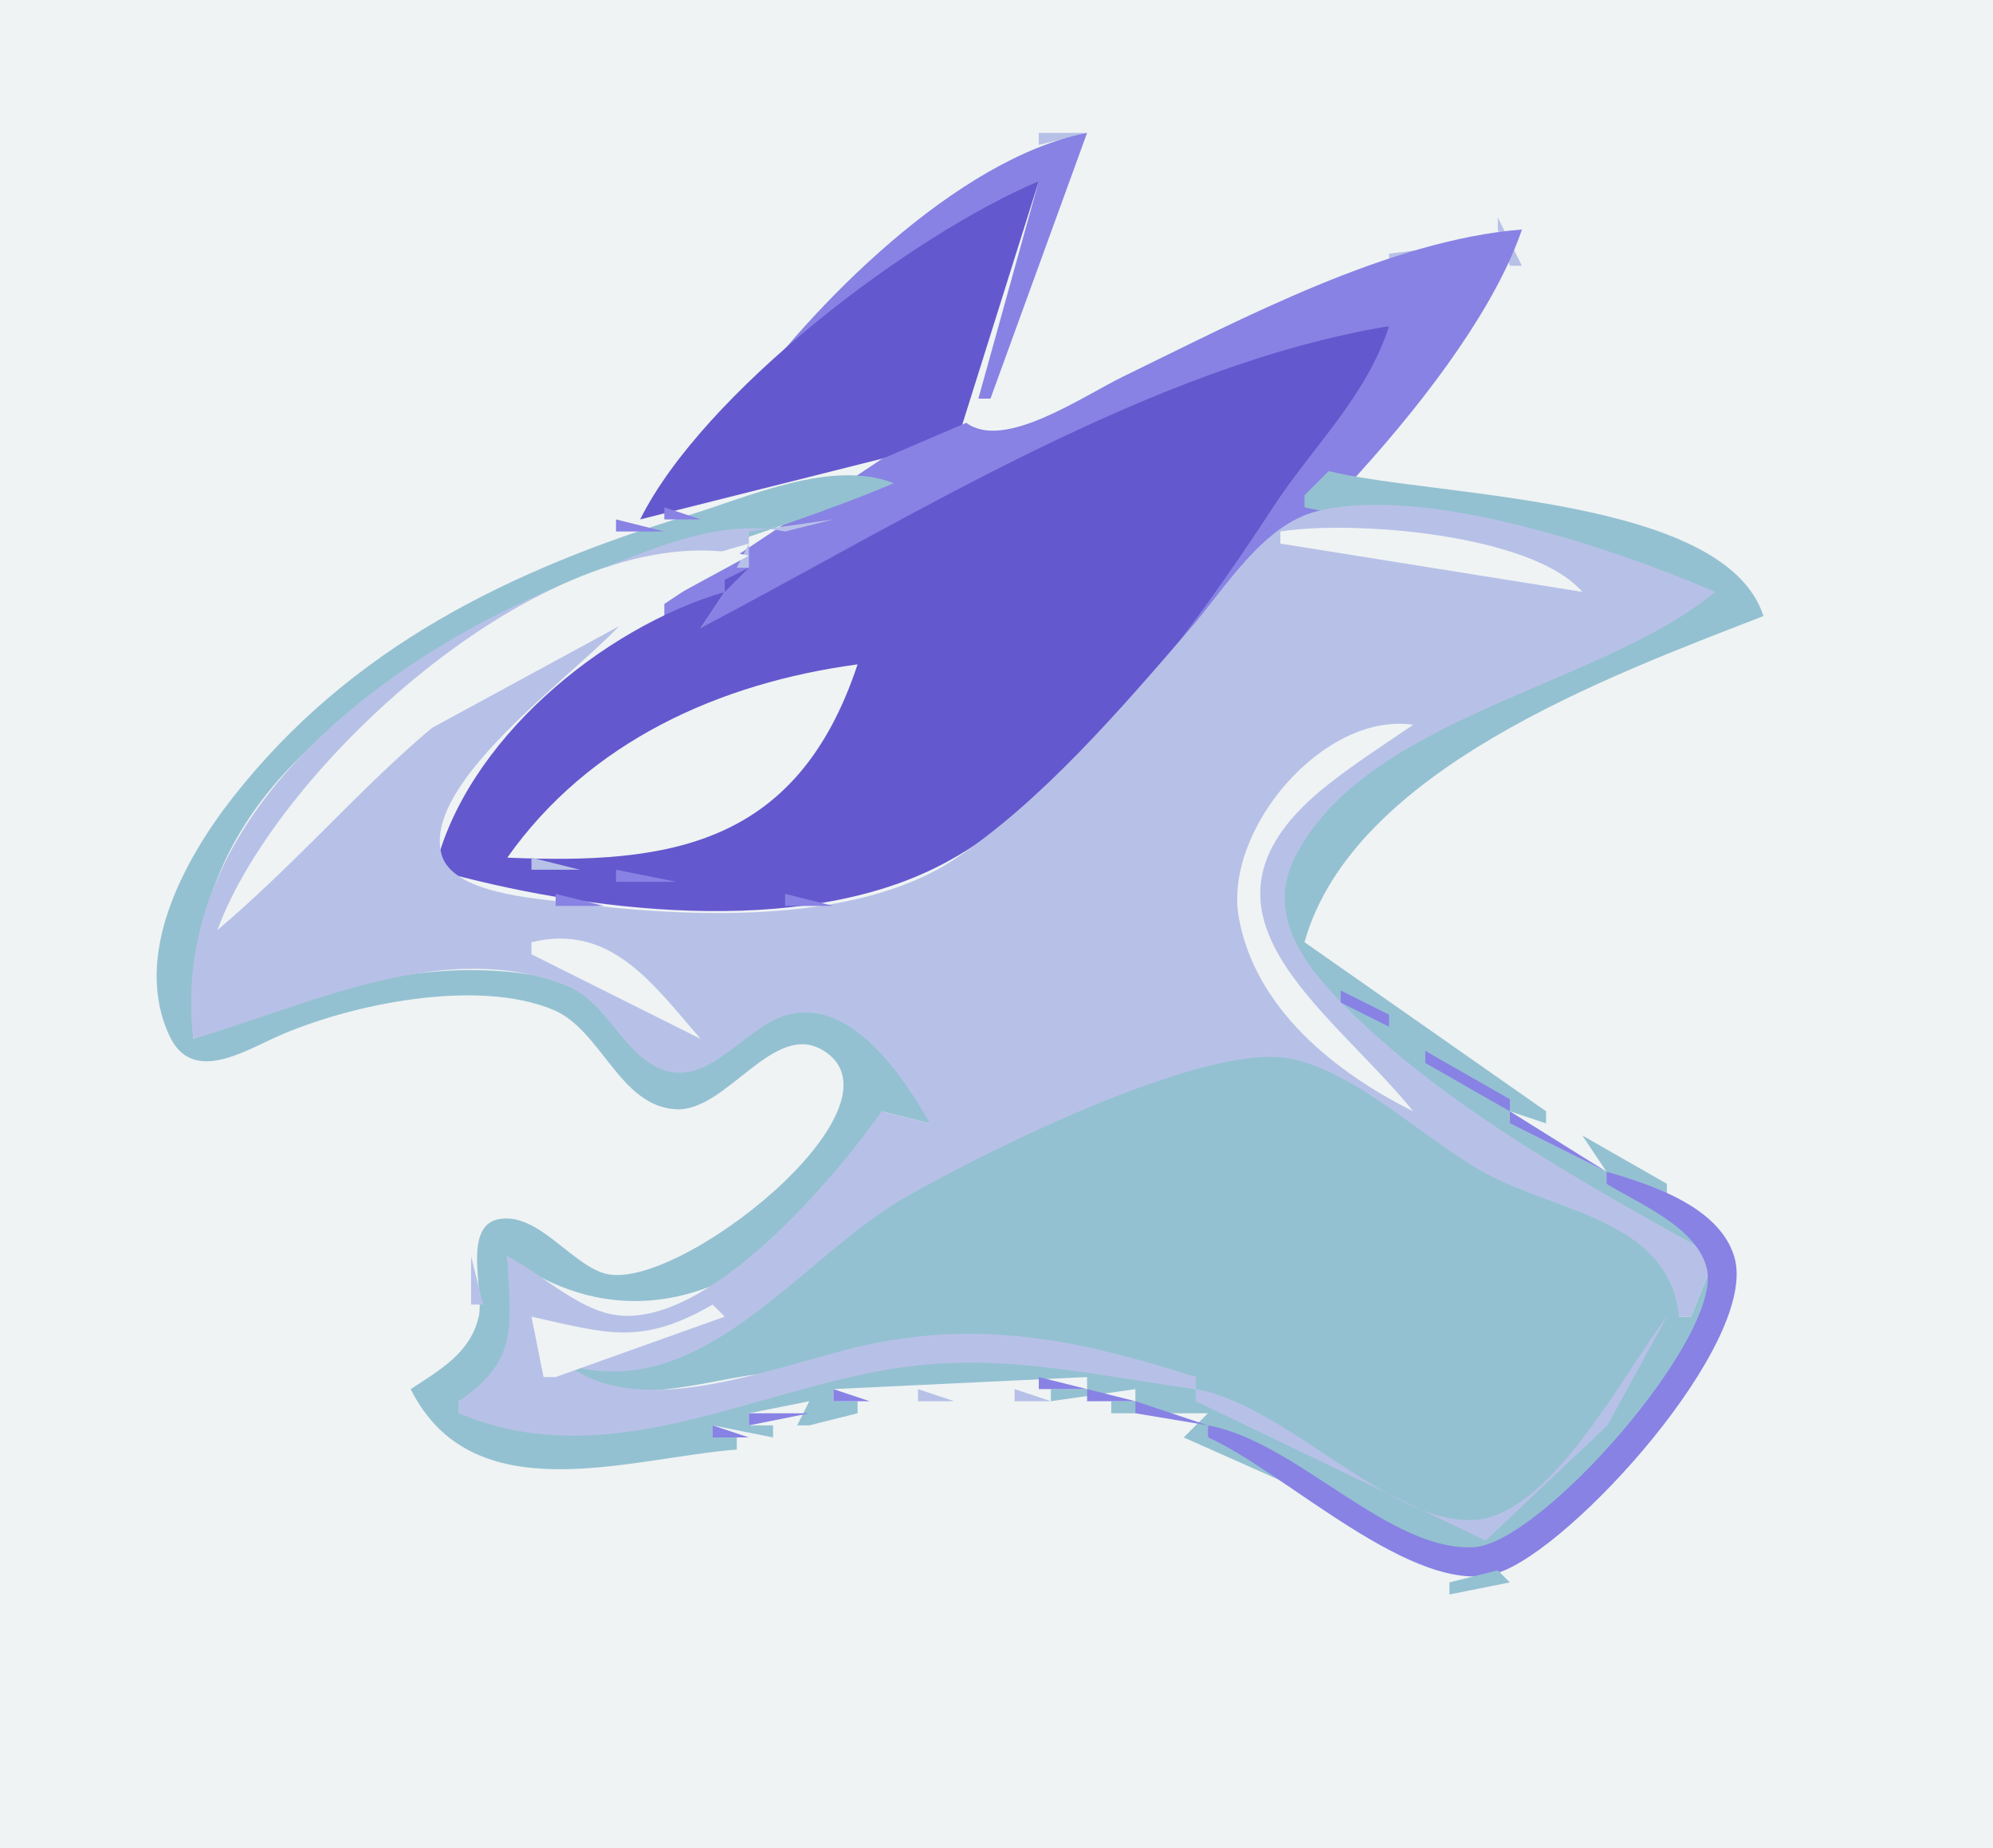 <?xml version="1.0" standalone="yes"?>
<svg xmlns="http://www.w3.org/2000/svg" width="165" height="153">
<path style="fill:#eff3f4; stroke:none;" d="M0 0L0 153L165 153L165 0L0 0z"/>
<path style="fill:#b7c1e7; stroke:none;" d="M86 11L86 12L90 11L86 11z"/>
<path style="fill:#8882e4; stroke:none;" d="M61 34L86 15L81 33L82 33L90 11C79.255 13.079 67.101 25.339 61 34z"/>
<path style="fill:#b7c1e7; stroke:none;" d="M84 12L85 13L84 12M83 13L84 14L83 13M89.333 13.667L89.667 14.333L89.333 13.667M81 14L82 15L81 14z"/>
<path style="fill:#6458ce; stroke:none;" d="M86 14L87 15L86 14z"/>
<path style="fill:#b7c1e7; stroke:none;" d="M80 15L81 16L80 15z"/>
<path style="fill:#6458ce; stroke:none;" d="M53 43L79.272 36.401L86 15C75.352 19.507 58.212 32.521 53 43z"/>
<path style="fill:#b7c1e7; stroke:none;" d="M79 16L80 17L79 16M88 16L89 17L88 16M76 18L77 19L76 18M87.333 18.667L87.667 19.333L87.333 18.667M124 18L124 19L125 22L126 22L124 18M75 19L76 20L75 19M115 21L115 22L123 20L115 21z"/>
<path style="fill:#8882e4; stroke:none;" d="M80 35L73 38L55 50L55 51L60 49L58 52L115 27L94 56C104.533 48.58 121.835 31.275 126 19C115.058 19.864 102.703 26.45 93 31.167C89.61 32.814 83.111 37.333 80 35z"/>
<path style="fill:#b7c1e7; stroke:none;" d="M74 20L75 21L74 20M73 21L74 22L73 21M86 21L87 22L86 21M72 22L73 23L72 22M112.667 22.333L113.333 22.667L112.667 22.333M85 23L86 24L85 23M110 23L111 24L110 23M107.667 24.333L108.333 24.667L107.667 24.333M123 24L124 25L123 24M68 25L69 26L68 25M105.667 25.333L106.333 25.667L105.667 25.333M122 25L123 26L122 25M67 26L68 27L67 26M84 26L85 27L84 26M102.667 26.333L103.333 26.667L102.667 26.333z"/>
<path style="fill:#6458ce; stroke:none;" d="M113 26L114 27L113 26z"/>
<path style="fill:#b7c1e7; stroke:none;" d="M121 26L122 27L121 26M66 27L67 28L66 27M100.667 27.333L101.333 27.667L100.667 27.333z"/>
<path style="fill:#6458ce; stroke:none;" d="M58 52L60 49C49.81 51.998 38.496 61.38 36 72C48.253 75.443 66.193 77.751 78 71.558C88.903 65.84 98.814 52.075 105.39 42.001C108.686 36.953 113.138 32.816 115 27C95.435 30.224 75.397 42.847 58 52z"/>
<path style="fill:#b7c1e7; stroke:none;" d="M120 27L121 28L120 27M65 28L66 29L65 28M83.333 28.667L83.667 29.333L83.333 28.667M98 28L99 29L98 28M64 29L65 30L64 29M96 29L97 30L96 29M63 30L64 31L63 30M93.667 30.333L94.333 30.667L93.667 30.333M62 31L63 32L62 31M82 31L83 32L82 31M91.667 31.333L92.333 31.667L91.667 31.333M117 31L118 32L117 31M61 32L62 33L61 32M89.667 32.333L90.333 32.667L89.667 32.333M116 32L117 33L116 32M60 33L61 34L60 33M81 33L82 34L81 33M87 33L88 34L87 33M115 33L116 34L115 33M59 34L60 35L59 34M85 34L86 35L85 34M114 34L115 35L114 34M58 35L59 36L58 35M83 35L84 36L83 35M113 35L114 36L113 35M57 36L55 39L57 36M81 36L82 37L81 36M112 36L113 37L112 36z"/>
<path style="fill:#8882e4; stroke:none;" d="M57 37L58 38L57 37z"/>
<path style="fill:#b7c1e7; stroke:none;" d="M111 37L112 38L111 37z"/>
<path style="fill:#8882e4; stroke:none;" d="M56 38L57 39L56 38z"/>
<path style="fill:#b7c1e7; stroke:none;" d="M54 39L55 40L54 39z"/>
<path style="fill:#8882e4; stroke:none;" d="M68 39L69 40L68 39z"/>
<path style="fill:#94c1d1; stroke:none;" d="M34 115C39.151 125.305 52.031 120.709 61 120L61 119L59 119L59 118L64 119L64 118L62 118L62 117L67 116L66 118L67 118L71 117L71 116L69 116L69 115L90 114L90 115L87 115L87 116L94 115L94 116L92 116L92 117L100 117L98 119L107 123L107 122L100 119L100 118C106.268 119.809 116.825 130.192 122.985 128.709C128.714 127.33 142.965 111.236 142.003 105.093C141.402 101.255 136.079 99.329 133 98L133 97L138 99L138 98L131 94L133 97L125 93L125 92L128 93L128 92L108 78C111.99 63.781 133.063 56.019 146 51C142.783 41.038 118.806 41.169 110 39L108 41L108 42L142 49C132.336 54.641 112.64 59.699 107.179 70.043C104.45 75.213 107.376 80.263 111.044 83.957C118.797 91.766 131.716 100.108 142 104L140 109L139 109C139.704 100.797 128.708 99.811 123 96.572C118.127 93.806 112.58 88.28 107 87.347C99.144 86.032 80.916 95.145 74 99.088C65.393 103.995 58.074 115.37 47 113C50.299 116.775 57.551 114.539 62 113.866C76.422 111.685 84.566 110.691 99 114L99 115C89.586 113.058 81.599 111.721 72 113.463C60.008 115.64 50.263 120.887 38 117L38 116C43.812 113.235 42.443 109.625 42 104C53.792 112.7 66.923 105.031 73 92L77 93C75.057 87.999 70.201 81.545 64 83.957C61.426 84.958 59.015 88.127 56.09 87.984C52.294 87.798 50.656 82.331 46.91 81.318C36.481 78.496 25.408 82.088 16 86C14.167 54.489 52.484 49.176 74 40C68.844 37.989 62.072 41.109 57 42.656C42.267 47.149 29.045 53.563 19.289 66.001C15.25 71.15 10.911 79.077 14.032 85.756C15.9 89.753 20.149 87.057 23 85.791C28.953 83.146 39.483 80.951 45.816 83.603C49.805 85.274 51.294 91.622 56.004 91.833C60.176 92.019 64.058 84.437 68.168 86.971C75.642 91.578 55.885 107.243 50 105.408C47.163 104.524 44.526 100.379 41.333 100.921C38.251 101.443 40.081 106.96 39.643 108.957C38.976 111.998 36.407 113.419 34 115z"/>
<path style="fill:#b7c1e7; stroke:none;" d="M111.667 39.333L112.333 39.667L111.667 39.333M53 40L54 41L53 40z"/>
<path style="fill:#8882e4; stroke:none;" d="M64 40L65 41L64 40z"/>
<path style="fill:#b7c1e7; stroke:none;" d="M117.667 40.333L118.333 40.667L117.667 40.333M52 41L51 43L52 41z"/>
<path style="fill:#8882e4; stroke:none;" d="M59.667 41.333L60.333 41.667L59.667 41.333z"/>
<path style="fill:#b7c1e7; stroke:none;" d="M123.667 41.333L124.333 41.667L123.667 41.333z"/>
<path style="fill:#8882e4; stroke:none;" d="M51 43L51 44L55 44L51 43M55 42L55 43L58 43L55 42z"/>
<path style="fill:#b7c1e7; stroke:none;" d="M65 44C59.322 42.818 53.295 45.758 48 47.811C32.305 53.897 13.804 67.407 16 86C25.425 83.286 36.73 77.554 46.91 81.603C50.386 82.986 51.673 87.636 55.174 88.658C58.806 89.719 61.803 85.026 65 84.072C70.44 82.448 74.731 89.085 77 93L73 92C69.178 97.426 58.696 109.946 51 108.867C47.831 108.423 44.819 105.436 42 104C42.239 109.668 43.065 112.508 38 116L38 117C49.816 121.986 61.311 115.585 73 113.463C82.305 111.774 89.869 113.77 99 115L99 114C89.713 111.03 81.698 109.276 72 111.285C64.881 112.76 53.441 117.879 47 113C58.284 116.233 66.284 104.057 75 99.088C81.325 95.482 99.92 86.097 107 87.668C112.537 88.897 118.016 94.413 123 97.134C128.93 100.372 138.222 101.01 139 109L140 109L142 104C131.927 98.413 120.29 92.023 112.015 83.957C108.527 80.556 104.625 76.123 107.183 71.015C113.046 59.307 132.507 56.865 142 49C133.767 45.457 118.023 40.078 109.039 42.322C104.55 43.443 101.426 48.7 98.575 52C92.893 58.577 86.28 66.325 79 71.146C70.652 76.674 56.551 75.952 47 74.711C44.334 74.364 37.391 73.962 36.542 70.697C34.923 64.478 48.603 55.213 52 51C36.188 56.351 29.824 66.94 18 77C27.374 59.206 43.255 50.28 62 45L61 47L62 47L62 44L69 43L65 44M128.667 42.333L129.333 42.667L128.667 42.333z"/>
<path style="fill:#eff3f4; stroke:none;" d="M64 43L65 44L64 43M106 44L106 45L131 49C126.879 44.211 112.033 43.041 106 44z"/>
<path style="fill:#b7c1e7; stroke:none;" d="M132.667 43.333L133.333 43.667L132.667 43.333z"/>
<path style="fill:#eff3f4; stroke:none;" d="M62.667 44.333L63.333 44.667L62.667 44.333z"/>
<path style="fill:#b7c1e7; stroke:none;" d="M136.667 44.333L137.333 44.667L136.667 44.333M47 45L48 46L47 45z"/>
<path style="fill:#eff3f4; stroke:none;" d="M18 77L33.09 61.71L62 46C45.814 42.302 22.959 63.377 18 77z"/>
<path style="fill:#6458ce; stroke:none;" d="M64 47L67 46L64 47z"/>
<path style="fill:#b7c1e7; stroke:none;" d="M45 46L46 47L45 46M142 46L143 47L142 46M43 47L44 48L43 47M59 47L60 48L59 47z"/>
<path style="fill:#6458ce; stroke:none;" d="M62 47L60 48L60 49L62 47z"/>
<path style="fill:#b7c1e7; stroke:none;" d="M145 47L146 48L145 47M57 48L58 49L57 48M55 49L56 50L55 49M37 50L38 51L37 50M53 50L54 51L53 50z"/>
<path style="fill:#94c1d1; stroke:none;" d="M54 50L55 51L54 50z"/>
<path style="fill:#b7c1e7; stroke:none;" d="M35 51L36 52L35 51z"/>
<path style="fill:#94c1d1; stroke:none;" d="M52 51L53 52L52 51z"/>
<path style="fill:#8882e4; stroke:none;" d="M53 51L54 52L53 51z"/>
<path style="fill:#b7c1e7; stroke:none;" d="M144 51L145 52L144 51z"/>
<path style="fill:#8882e4; stroke:none;" d="M51.667 52.333L52.333 52.667L51.667 52.333z"/>
<path style="fill:#94c1d1; stroke:none;" d="M98 52L99 53L98 52z"/>
<path style="fill:#b7c1e7; stroke:none;" d="M32 53L33 54L32 53z"/>
<path style="fill:#8882e4; stroke:none;" d="M50 53L51 54L50 53z"/>
<path style="fill:#94c1d1; stroke:none;" d="M97 53L98 54L97 53z"/>
<path style="fill:#b7c1e7; stroke:none;" d="M139 53L140 54L139 53M31 54L32 55L31 54z"/>
<path style="fill:#94c1d1; stroke:none;" d="M48 54L49 55L48 54z"/>
<path style="fill:#8882e4; stroke:none;" d="M49 54L50 55L49 54M68.667 54.333L69.333 54.667L68.667 54.333z"/>
<path style="fill:#b7c1e7; stroke:none;" d="M70 54L72 56L70 54z"/>
<path style="fill:#8882e4; stroke:none;" d="M71 54L72 55L71 54z"/>
<path style="fill:#94c1d1; stroke:none;" d="M96 54L97 55L96 54z"/>
<path style="fill:#b7c1e7; stroke:none;" d="M137 54L138 55L137 54z"/>
<path style="fill:#8882e4; stroke:none;" d="M47 55L48 56L47 55M64.667 55.333L65.333 55.667L64.667 55.333z"/>
<path style="fill:#b7c1e7; stroke:none;" d="M66.667 55.333L67.333 55.667L66.667 55.333z"/>
<path style="fill:#eff3f4; stroke:none;" d="M42 71C55.471 71.578 66.024 70.002 71 55C59.553 56.543 48.772 61.393 42 71z"/>
<path style="fill:#94c1d1; stroke:none;" d="M95 55L96 56L95 55z"/>
<path style="fill:#b7c1e7; stroke:none;" d="M135 55L136 56L135 55M28 56L29 57L28 56z"/>
<path style="fill:#8882e4; stroke:none;" d="M46 56L47 57L46 56M62 56L63 57L62 56z"/>
<path style="fill:#b7c1e7; stroke:none;" d="M63 56L64 57L63 56z"/>
<path style="fill:#94c1d1; stroke:none;" d="M94 56L95 57L94 56z"/>
<path style="fill:#b7c1e7; stroke:none;" d="M27 57L28 58L27 57z"/>
<path style="fill:#8882e4; stroke:none;" d="M45 57L46 58L45 57M59 57L60 58L59 57z"/>
<path style="fill:#b7c1e7; stroke:none;" d="M60 57L61 58L60 57M70 57L71 58L70 57z"/>
<path style="fill:#8882e4; stroke:none;" d="M93 57L94 58L93 57z"/>
<path style="fill:#b7c1e7; stroke:none;" d="M26 58L27 59L26 58z"/>
<path style="fill:#8882e4; stroke:none;" d="M44 58L45 59L44 58M56 58L57 59L56 58z"/>
<path style="fill:#b7c1e7; stroke:none;" d="M57 58L58 59L57 58z"/>
<path style="fill:#8882e4; stroke:none;" d="M92 58L93 59L92 58M43 59L44 60L43 59M54 59L55 60L54 59z"/>
<path style="fill:#b7c1e7; stroke:none;" d="M55 59L56 60L55 59z"/>
<path style="fill:#8882e4; stroke:none;" d="M69 59L70 60L69 59z"/>
<path style="fill:#94c1d1; stroke:none;" d="M91 59L92 60L91 59z"/>
<path style="fill:#eff3f4; stroke:none;" d="M117 92C109.979 83.32 96.734 75.321 110.014 64.9C112.25 63.146 114.652 61.597 117 60C109.54 58.917 101.249 68.751 102.569 76C103.939 83.523 110.549 88.787 117 92z"/>
<path style="fill:#8882e4; stroke:none;" d="M42 60L43 61L42 60M52 60L53 61L52 60z"/>
<path style="fill:#b7c1e7; stroke:none;" d="M53 60L54 61L53 60M68 60L69 61L68 60z"/>
<path style="fill:#94c1d1; stroke:none;" d="M90 60L91 61L90 60z"/>
<path style="fill:#8882e4; stroke:none;" d="M41 61L42 62L41 61M50 61L51 62L50 61z"/>
<path style="fill:#b7c1e7; stroke:none;" d="M51 61L52 62L51 61M67 61L68 62L67 61z"/>
<path style="fill:#94c1d1; stroke:none;" d="M89 61L90 62L89 61z"/>
<path style="fill:#b7c1e7; stroke:none;" d="M22 62L23 63L22 62z"/>
<path style="fill:#8882e4; stroke:none;" d="M49 62L50 63L49 62M67 62L68 63L67 62M88 62L89 63L88 62z"/>
<path style="fill:#b7c1e7; stroke:none;" d="M122 62L123 63L122 62M21 63L22 64L21 63M48 63L49 64L48 63z"/>
<path style="fill:#8882e4; stroke:none;" d="M66 63L67 64L66 63M87 63L88 64L87 63z"/>
<path style="fill:#b7c1e7; stroke:none;" d="M120 63L121 64L120 63M20 64L21 65L20 64z"/>
<path style="fill:#8882e4; stroke:none;" d="M39 64L40 65L39 64z"/>
<path style="fill:#b7c1e7; stroke:none;" d="M47 64L48 65L47 64z"/>
<path style="fill:#8882e4; stroke:none;" d="M65 64L66 65L65 64z"/>
<path style="fill:#94c1d1; stroke:none;" d="M86 64L87 65L86 64z"/>
<path style="fill:#b7c1e7; stroke:none;" d="M19 65L20 66L19 65z"/>
<path style="fill:#8882e4; stroke:none;" d="M38 65L39 66L38 65z"/>
<path style="fill:#b7c1e7; stroke:none;" d="M46 65L47 66L46 65z"/>
<path style="fill:#8882e4; stroke:none;" d="M64 65L65 66L64 65z"/>
<path style="fill:#94c1d1; stroke:none;" d="M85 65L86 66L85 65M37 66L38 67L37 66z"/>
<path style="fill:#b7c1e7; stroke:none;" d="M45 66L46 67L45 66z"/>
<path style="fill:#8882e4; stroke:none;" d="M63 66L64 67L63 66z"/>
<path style="fill:#94c1d1; stroke:none;" d="M84 66L85 67L84 66z"/>
<path style="fill:#b7c1e7; stroke:none;" d="M115 66L116 67L115 66z"/>
<path style="fill:#8882e4; stroke:none;" d="M37 67L38 68L37 67z"/>
<path style="fill:#b7c1e7; stroke:none;" d="M44 67L45 68L44 67z"/>
<path style="fill:#8882e4; stroke:none;" d="M62 67L63 68L62 67z"/>
<path style="fill:#94c1d1; stroke:none;" d="M83 67L84 68L83 67z"/>
<path style="fill:#b7c1e7; stroke:none;" d="M17 68L18 69L17 68z"/>
<path style="fill:#8882e4; stroke:none;" d="M36 68L37 69L36 68z"/>
<path style="fill:#b7c1e7; stroke:none;" d="M43 68L44 69L43 68z"/>
<path style="fill:#8882e4; stroke:none;" d="M61 68L62 69L61 68M82 68L83 69L82 68z"/>
<path style="fill:#b7c1e7; stroke:none;" d="M112 68L113 69L112 68z"/>
<path style="fill:#94c1d1; stroke:none;" d="M35 69L36 70L35 69z"/>
<path style="fill:#8882e4; stroke:none;" d="M42 69L43 70L42 69M60 69L61 70L60 69z"/>
<path style="fill:#94c1d1; stroke:none;" d="M81 69L82 70L81 69z"/>
<path style="fill:#8882e4; stroke:none;" d="M35.333 70.667L35.667 71.333L35.333 70.667z"/>
<path style="fill:#b7c1e7; stroke:none;" d="M58 70L59 71L58 70z"/>
<path style="fill:#94c1d1; stroke:none;" d="M80 70L81 71L80 70z"/>
<path style="fill:#b7c1e7; stroke:none;" d="M15 71L16 72L15 71z"/>
<path style="fill:#8882e4; stroke:none;" d="M42.667 71.333L43.333 71.667L42.667 71.333z"/>
<path style="fill:#b7c1e7; stroke:none;" d="M44 71L44 72L48 72L44 71z"/>
<path style="fill:#8882e4; stroke:none;" d="M57 71L58 72L57 71M78 71L79 72L78 71z"/>
<path style="fill:#94c1d1; stroke:none;" d="M36 72L37 73L36 72z"/>
<path style="fill:#8882e4; stroke:none;" d="M37 72L38 73L37 72M51 72L51 73L56 73L51 72M76 72L77 73L76 72z"/>
<path style="fill:#94c1d1; stroke:none;" d="M77 72L78 73L77 72z"/>
<path style="fill:#b7c1e7; stroke:none;" d="M14 73L15 74L14 73z"/>
<path style="fill:#94c1d1; stroke:none;" d="M40 73L41 74L40 73z"/>
<path style="fill:#8882e4; stroke:none;" d="M41 73L42 74L41 73M72.667 73.333L73.333 73.667L72.667 73.333z"/>
<path style="fill:#94c1d1; stroke:none;" d="M74 73L75 74L74 73z"/>
<path style="fill:#b7c1e7; stroke:none;" d="M108.333 73.667L108.667 74.333L108.333 73.667z"/>
<path style="fill:#94c1d1; stroke:none;" d="M45 74L46 75L45 74z"/>
<path style="fill:#8882e4; stroke:none;" d="M46 74L46 75L50 75L46 74M65 74L65 75L69 75L65 74z"/>
<path style="fill:#94c1d1; stroke:none;" d="M69 74L70 75L69 74z"/>
<path style="fill:#b7c1e7; stroke:none;" d="M13.333 75.667L13.667 76.333L13.333 75.667z"/>
<path style="fill:#94c1d1; stroke:none;" d="M57.667 75.333L58.333 75.667L57.667 75.333z"/>
<path style="fill:#eff3f4; stroke:none;" d="M44 78L44 79L58 86C54.031 81.433 50.569 76.418 44 78z"/>
<path style="fill:#8882e4; stroke:none;" d="M108 77L109 78L108 77z"/>
<path style="fill:#b7c1e7; stroke:none;" d="M109 77L110 78L109 77z"/>
<path style="fill:#8882e4; stroke:none;" d="M108 79L109 80L108 79z"/>
<path style="fill:#b7c1e7; stroke:none;" d="M110 79L111 80L110 79M111 80L112 81L111 80M112 81L113 82L112 81z"/>
<path style="fill:#8882e4; stroke:none;" d="M111 82L111 83L115 85L115 84L111 82z"/>
<path style="fill:#b7c1e7; stroke:none;" d="M29.667 83.333L30.333 83.667L29.667 83.333M47 83L48 84L47 83M13.333 84.667L13.667 85.333L13.333 84.667M25 84L26 85L25 84M116 84L117 85L116 84M23 85L24 86L23 85M66 85L67 86L66 85M117 85L118 86L117 85M21 86L22 87L21 86M49 86L50 87L49 86M64 86L65 87L64 86M68 86L69 87L68 86M19 87L20 88L19 87M63 87L64 88L63 87z"/>
<path style="fill:#8882e4; stroke:none;" d="M118 87L118 88L125 92L125 91L118 87z"/>
<path style="fill:#b7c1e7; stroke:none;" d="M15 88L16 89L15 88M17 88L18 89L17 88z"/>
<path style="fill:#8882e4; stroke:none;" d="M73 88L76 92L73 88z"/>
<path style="fill:#b7c1e7; stroke:none;" d="M122 88L123 89L122 88M52 90L53 91L52 90M59 90L60 91L59 90M71 90L72 91L71 90M125 90L126 91L125 90M53 91L54 92L53 91M58 91L59 92L58 91M54 92L55 93L54 92M57 92L58 93L57 92z"/>
<path style="fill:#eff3f4; stroke:none;" d="M118 92L119 93L118 92z"/>
<path style="fill:#8882e4; stroke:none;" d="M125 92L125 93L133 97L125 92z"/>
<path style="fill:#b7c1e7; stroke:none;" d="M128 92L129 93L128 92z"/>
<path style="fill:#94c1d1; stroke:none;" d="M129 93L130 94L129 93z"/>
<path style="fill:#b7c1e7; stroke:none;" d="M67 95L68 96L67 95M133 95L134 96L133 95M66 96L67 97L66 96M65 97L66 98L65 97z"/>
<path style="fill:#8882e4; stroke:none;" d="M133 97L133 98C135.706 99.664 140.577 101.637 141.323 105.093C142.543 110.742 127.586 127.8 121.996 128.088C114.955 128.45 107.329 119.307 100 118L100 119C106.218 121.679 117.175 132.4 124 130.214C130.094 128.262 145.699 111.076 143.582 104.043C142.328 99.878 136.694 98.067 133 97z"/>
<path style="fill:#b7c1e7; stroke:none;" d="M138 98L139 99L138 98z"/>
<path style="fill:#94c1d1; stroke:none;" d="M139 99L140 100L139 99z"/>
<path style="fill:#b7c1e7; stroke:none;" d="M61 100L62 101L61 100M141 100L142 101L141 100M60 101L61 102L60 101z"/>
<path style="fill:#94c1d1; stroke:none;" d="M142 101L145 104L142 101z"/>
<path style="fill:#b7c1e7; stroke:none;" d="M143 101L144 102L143 101M144 102L145 103L144 102M46 103L47 104L46 103M57 103L58 104L57 103M39 104L39 108L40 108L39 104M47 104L48 105L47 104z"/>
<path style="fill:#94c1d1; stroke:none;" d="M144.333 105.667L144.667 106.333L144.333 105.667z"/>
<path style="fill:#b7c1e7; stroke:none;" d="M50 106L51 107L50 106M52 106L53 107L52 106z"/>
<path style="fill:#94c1d1; stroke:none;" d="M143.333 107.667L143.667 108.333L143.333 107.667z"/>
<path style="fill:#eff3f4; stroke:none;" d="M59 108C53.08 111.421 50.295 110.404 44 109L45 114L46 114L60 109L59 108z"/>
<path style="fill:#b7c1e7; stroke:none;" d="M138 109C134.496 113.544 128.394 125.52 122 125.833C114.957 126.179 106.552 116.346 99 115L99 116L123 127.542L133.076 118L138 109z"/>
<path style="fill:#94c1d1; stroke:none;" d="M142 109L143 110L142 109z"/>
<path style="fill:#b7c1e7; stroke:none;" d="M142 110L143 111L142 110z"/>
<path style="fill:#94c1d1; stroke:none;" d="M141 111L142 112L141 111z"/>
<path style="fill:#b7c1e7; stroke:none;" d="M36 113L37 114L36 113M140 113L141 114L140 113M34 114L35 115L34 114z"/>
<path style="fill:#8882e4; stroke:none;" d="M75 114L76 115L75 114M86 114L86 115L90 115L86 114z"/>
<path style="fill:#94c1d1; stroke:none;" d="M139 114L140 115L139 114z"/>
<path style="fill:#8882e4; stroke:none;" d="M69 115L69 116L72 116L69 115z"/>
<path style="fill:#b7c1e7; stroke:none;" d="M76 115L76 116L79 116L76 115M84 115L84 116L87 116L84 115z"/>
<path style="fill:#8882e4; stroke:none;" d="M90 115L90 116L94 116L90 115z"/>
<path style="fill:#94c1d1; stroke:none;" d="M138 115L137 117L138 115z"/>
<path style="fill:#8882e4; stroke:none;" d="M62 117L62 118L67 117L62 117z"/>
<path style="fill:#b7c1e7; stroke:none;" d="M71.667 116.333L72.333 116.667L71.667 116.333M90.667 116.333L91.333 116.667L90.667 116.333z"/>
<path style="fill:#8882e4; stroke:none;" d="M94 116L94 117L100 118L94 116z"/>
<path style="fill:#b7c1e7; stroke:none;" d="M138 116L139 117L138 116M34 117L35 118L34 117M68 117L69 118L68 117M94 117L95 118L94 117z"/>
<path style="fill:#94c1d1; stroke:none;" d="M95 117L96 118L95 117z"/>
<path style="fill:#b7c1e7; stroke:none;" d="M137 117L138 118L137 117M35 118L36 119L35 118z"/>
<path style="fill:#8882e4; stroke:none;" d="M38 118L39 119L38 118M59 118L59 119L62 119L59 118z"/>
<path style="fill:#b7c1e7; stroke:none;" d="M64 118L65 119L64 118M97 118L98 119L97 118z"/>
<path style="fill:#94c1d1; stroke:none;" d="M136 118L137 119L136 118z"/>
<path style="fill:#b7c1e7; stroke:none;" d="M61 119L62 120L61 119M99 119L100 120L99 119z"/>
<path style="fill:#94c1d1; stroke:none;" d="M135 119L136 120L135 119z"/>
<path style="fill:#b7c1e7; stroke:none;" d="M39 120L40 121L39 120z"/>
<path style="fill:#8882e4; stroke:none;" d="M47.667 120.333L48.333 120.667L47.667 120.333z"/>
<path style="fill:#b7c1e7; stroke:none;" d="M56.667 120.333L57.333 120.667L56.667 120.333z"/>
<path style="fill:#94c1d1; stroke:none;" d="M134 120L135 121L134 120z"/>
<path style="fill:#b7c1e7; stroke:none;" d="M42.667 121.333L43.333 121.667L42.667 121.333M50.667 121.333L51.333 121.667L50.667 121.333z"/>
<path style="fill:#94c1d1; stroke:none;" d="M133 121L132 123L133 121z"/>
<path style="fill:#b7c1e7; stroke:none;" d="M133 122L134 123L133 122z"/>
<path style="fill:#94c1d1; stroke:none;" d="M108 123L109 124L108 123z"/>
<path style="fill:#b7c1e7; stroke:none;" d="M132 123L133 124L132 123M109 124L110 125L109 124z"/>
<path style="fill:#94c1d1; stroke:none;" d="M110 124L111 125L110 124z"/>
<path style="fill:#b7c1e7; stroke:none;" d="M131 124L132 125L131 124z"/>
<path style="fill:#94c1d1; stroke:none;" d="M111 125L112 126L111 125M130 125L131 126L130 125z"/>
<path style="fill:#b7c1e7; stroke:none;" d="M112 126L113 127L112 126z"/>
<path style="fill:#94c1d1; stroke:none;" d="M113 126L114 127L113 126M129 126L130 127L129 126M114.667 127.333L115.333 127.667L114.667 127.333M128 127L129 128L128 127M116 128L117 129L116 128M127 128L128 129L127 128M117 129L118 130L117 129z"/>
<path style="fill:#b7c1e7; stroke:none;" d="M126 129L127 130L126 129M118 130L119 131L118 130z"/>
<path style="fill:#94c1d1; stroke:none;" d="M119 130L120 131L119 130M124 130L120 131L120 132L125 131L124 130z"/>
<path style="fill:#b7c1e7; stroke:none;" d="M125 130L126 131L125 130M124 131L125 132L124 131z"/>
</svg>
